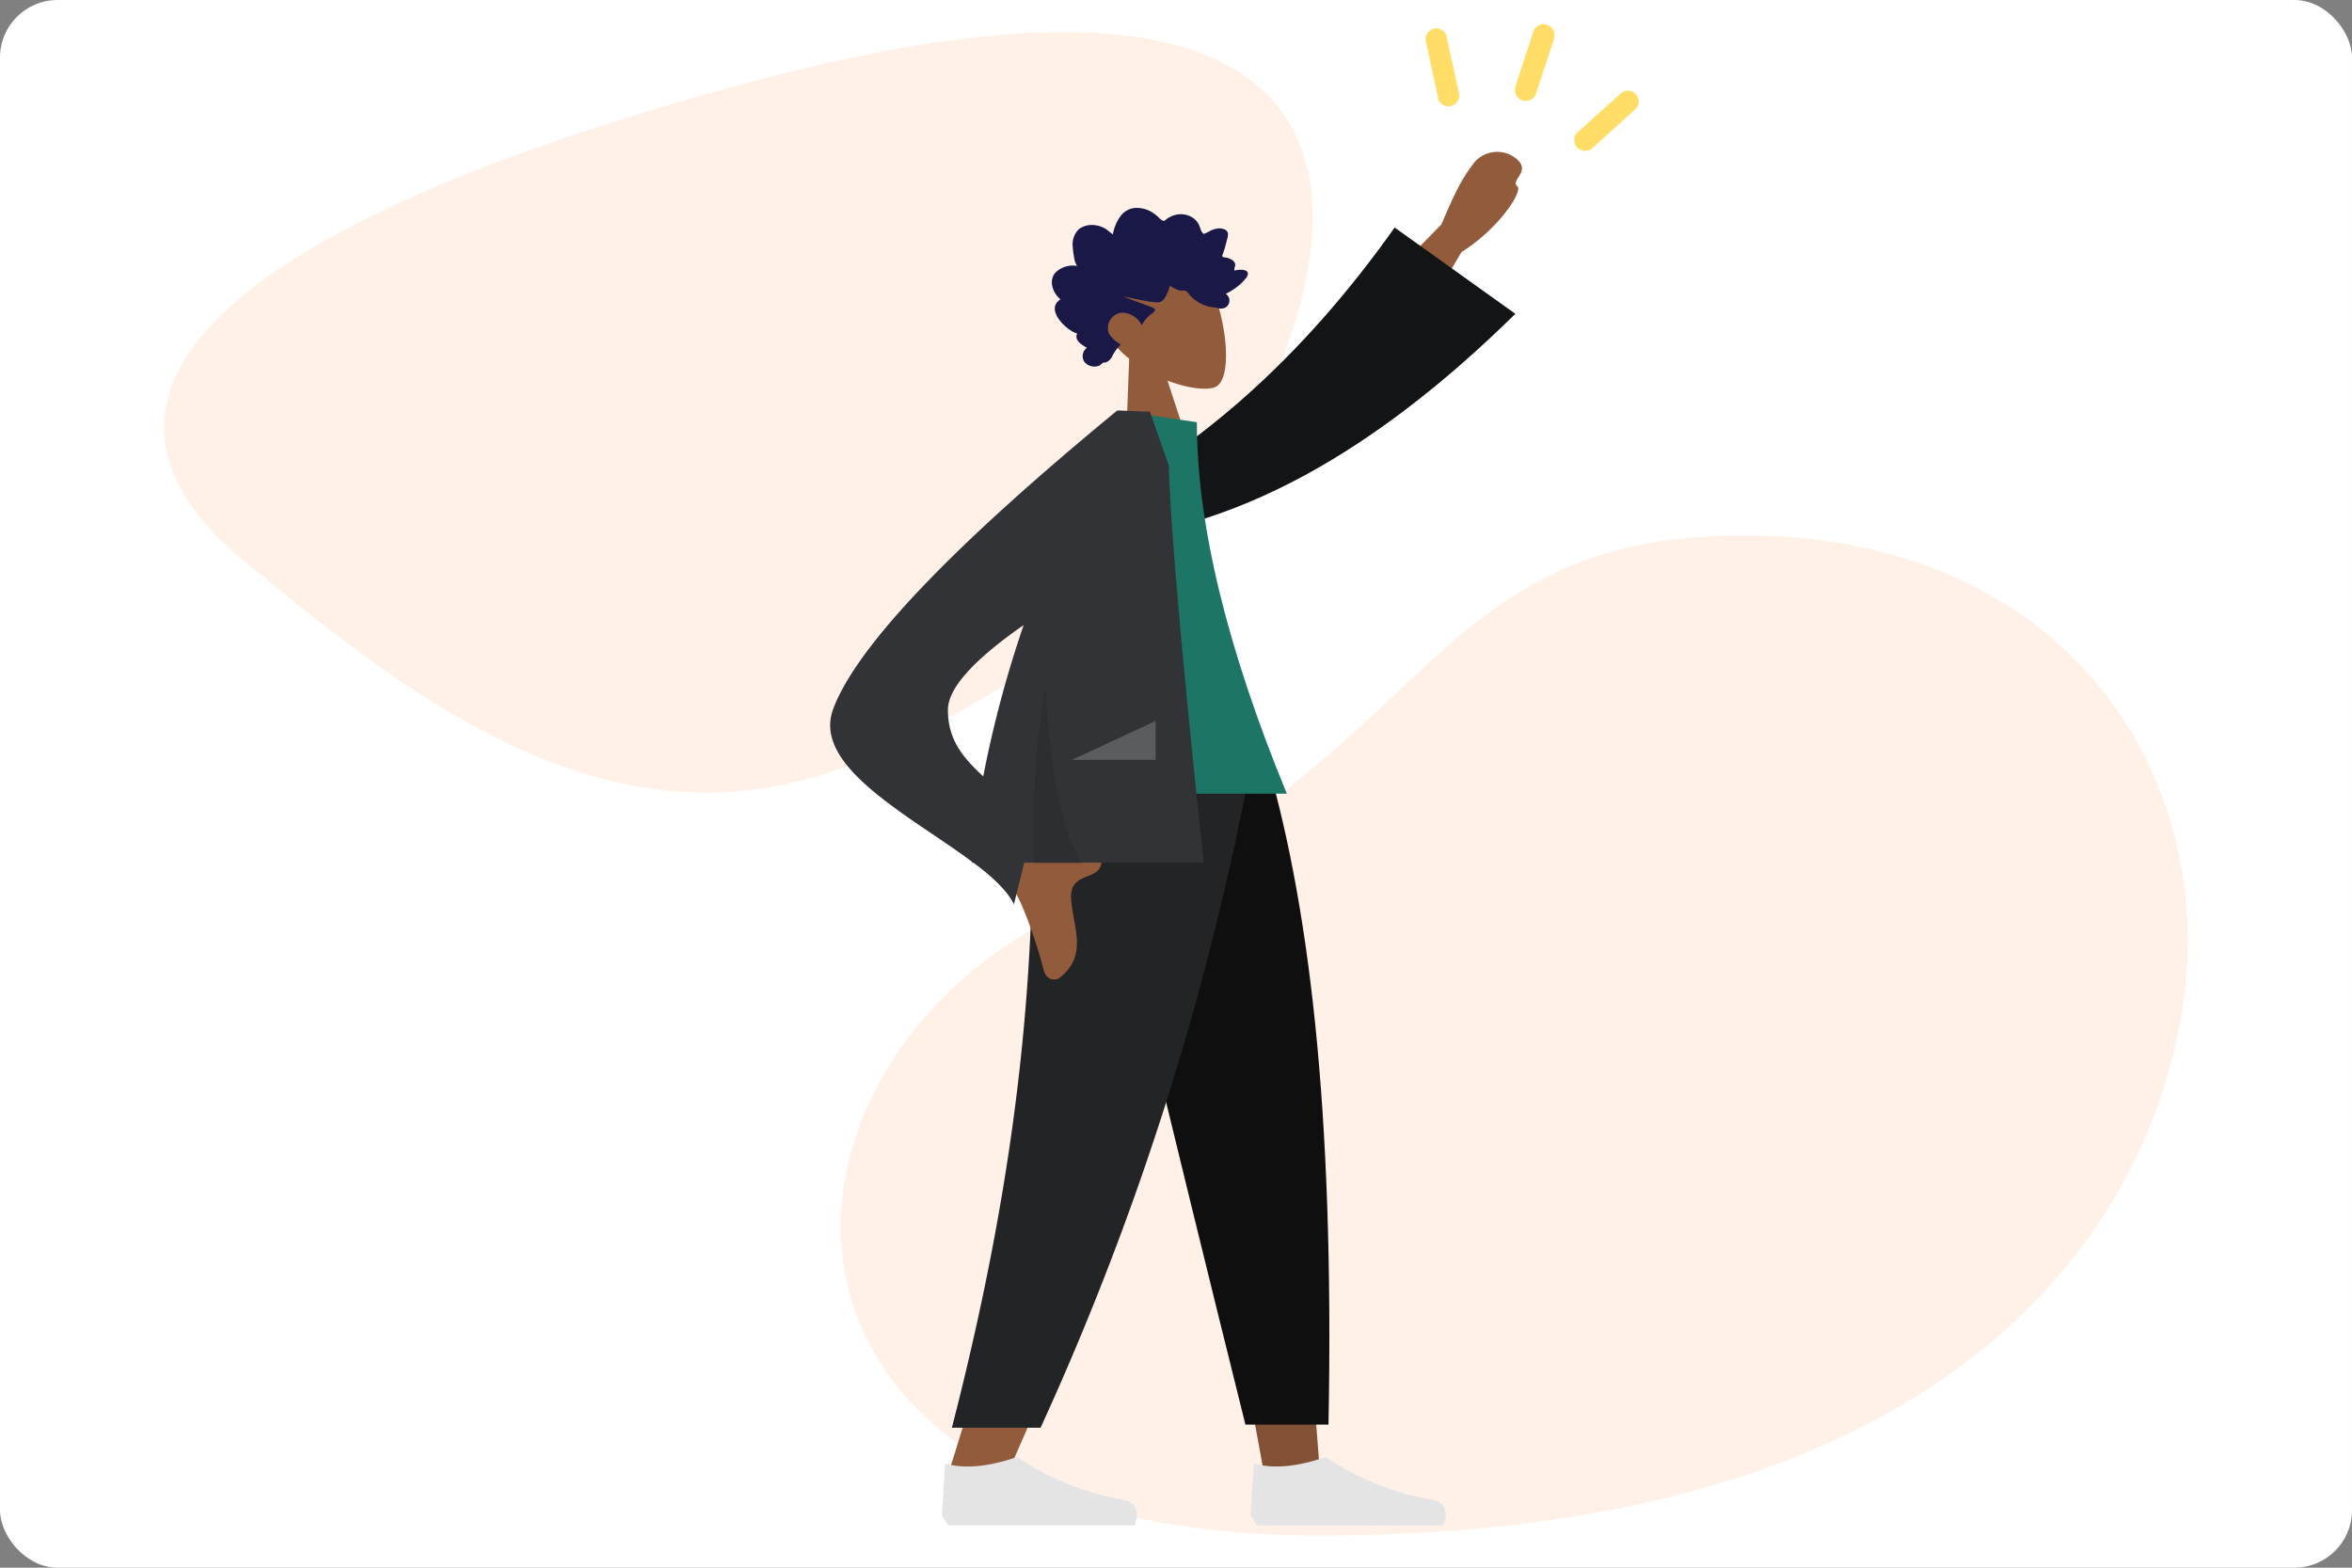 <svg xmlns="http://www.w3.org/2000/svg" xmlns:xlink="http://www.w3.org/1999/xlink" viewBox="0 0 327 218">
  <rect x="0" y="0" width="327" height="218" fill="#808080" stroke="none"/>
  <defs>
    <symbol id="Backdrop" data-name="Backdrop" viewBox="0 0 327 218">
      <rect id="Backdrop-3" data-name="Backdrop" width="327" height="218" rx="8" fill="#fff"/>
    </symbol>
    <symbol id="Nonbinary_Celebrate" data-name="Nonbinary Celebrate" viewBox="0 0 112.44 208.73">
      <polygon id="Leg-_skin_" data-name="Leg-[skin]" points="35.64 100.73 52.32 157.77 60.17 200.59 68.05 200.59 60.19 100.73 35.64 100.73" fill="#915b3c" fill-rule="evenodd"/>
      <polygon id="Shadow" points="35.64 100.73 52.32 157.77 60.17 200.59 68.05 200.59 60.19 100.73 35.64 100.73" fill-opacity="0.1" fill-rule="evenodd"/>
      <path id="Leg-_skin_2" data-name="Leg-[skin]" d="M27.91,100.73c1.17,29.63.71,45.79.44,48.48S26.6,169.94,16.46,201.5H24.7c13.43-30.28,18.12-48.31,19.66-52.29s6.09-20.13,12.73-48.48Z" fill="#915b3c" fill-rule="evenodd"/>
      <path id="Pant" d="M35.18,100.73q6.52,29.43,22.57,94H69.3c.85-44.17-2.78-73.24-9.06-94Z" fill="#0f0f0f" fill-rule="evenodd"/>
      <path id="Pant-2" data-name="Pant" d="M27.94,100.73c1.14,29.63-1.82,58.82-11,94.44H29.27a396.33,396.33,0,0,0,29.65-94.44Z" fill="#222425" fill-rule="evenodd"/>
      <path id="Shoe" d="M15.55,207.37l.45-7.23q4,1.16,10-.9a38.56,38.56,0,0,0,15.05,6,2,2,0,0,1,1.59,2.33,1.16,1.16,0,0,1,0,.18l-.29,1H16.46Z" fill="#e4e4e4" fill-rule="evenodd"/>
      <path id="Shoe-2" data-name="Shoe" d="M58.46,207.37l.46-7.23q4,1.16,10-.9a38.61,38.61,0,0,0,15.06,6,2,2,0,0,1,1.59,2.33,1.21,1.21,0,0,1,0,.18l-.29,1H59.37Z" fill="#e4e4e4" fill-rule="evenodd"/>
      <path id="Head-_skin_" data-name="Head-[skin]" d="M51.71,34.31c3.07,3.89,4.72,14.84,1.87,16.13-1.14.52-3.8.21-6.66-.88l3.64,11.15L41,62.39l.59-15.89a11,11,0,0,1-4.23-7.24C36.45,30.64,48.65,30.42,51.71,34.31Z" fill="#915b3c" fill-rule="evenodd"/>
      <path id="hair" d="M34.33,33.59a3,3,0,0,1-.41-1.26A10.83,10.83,0,0,1,33.75,31a2.94,2.94,0,0,1,.9-2.55,3.08,3.08,0,0,1,2.14-.51,3.76,3.76,0,0,1,1.38.43c.42.23.76.59,1.16.85a5.79,5.79,0,0,1,1.17-2.68,2.8,2.8,0,0,1,2.31-1,4.19,4.19,0,0,1,2.45.95c.17.14.35.29.51.45a1.6,1.6,0,0,0,.46.36c.19.09.32,0,.48-.14a2.78,2.78,0,0,1,.59-.37,3.1,3.1,0,0,1,2.94,0,2.59,2.59,0,0,1,1,1c.21.4.3,1,.62,1.29.14.13.27,0,.43-.06s.47-.25.71-.36a3.07,3.07,0,0,1,1.06-.27c.53,0,1.24.13,1.27.82a2.63,2.63,0,0,1-.15.78c-.08.34-.17.68-.26,1a6.7,6.7,0,0,1-.24.76c0,.13-.18.37-.14.52s.4.15.54.18a2.27,2.27,0,0,1,.82.34.94.94,0,0,1,.43.56,1,1,0,0,1-.07.45,1.38,1.38,0,0,0-.05.46c.42-.12,1.84-.31,1.89.41a1.17,1.17,0,0,1-.29.66,7.08,7.08,0,0,1-.8.84,8.7,8.7,0,0,1-2,1.32,1.11,1.11,0,0,1,0,1.88,1.42,1.42,0,0,1-1.05.12,2.43,2.43,0,0,0-.4-.11c-.06,0-.12,0-.2,0A5.6,5.6,0,0,1,51.89,39a5.09,5.09,0,0,1-2.11-1.63.79.79,0,0,0-.5-.34c-.2,0-.41,0-.61,0a4.33,4.33,0,0,1-1.42-.68,6,6,0,0,1-.84,1.9,1.22,1.22,0,0,1-1.25.4c-1.47-.12-2.91-.53-4.36-.78,1.35.56,2.78,1,4.11,1.57.6.28.05.62-.27.87a5.14,5.14,0,0,0-1.31,1.54,3.07,3.07,0,0,0-2.77-1.74,2.15,2.15,0,0,0-1.81,2.85,3.89,3.89,0,0,0,1.69,1.55,7,7,0,0,0-1.31,1.84,1.46,1.46,0,0,1-.86.69.87.87,0,0,0-.4.08c-.15.11-.21.25-.38.33a1.8,1.8,0,0,1-2.16-.55A1.44,1.44,0,0,1,35.71,45c-.63-.4-1.8-1-1.35-2-1.44-.35-4.58-3.35-2.31-4.74-1-.8-1.7-2.46-.78-3.65a3.42,3.42,0,0,1,3.06-1" fill="#191847" fill-rule="evenodd"/>
      <path id="Arms-_skin_" data-name="Arms-[skin]" d="M20.58,109.28q6.53,4.45,8,5.75c2.15,1.93,6.77,1.18,9.16,1,.25,3.48-4.59,1.36-4.21,5.77.08.9.24,1.79.39,2.66l.09.47c.49,2.81.78,5.4-2.09,7.67-.48.38-1.81.5-2.23-1.12-1-4-3.22-10.1-4.26-11.19a38.87,38.87,0,0,0-6.78-5.23h0ZM95.15,18.5c2.65,1.87-.69,3.15.42,4.06.74.6-2.35,5.69-7.79,9.14L79.67,45.46l-7.6-4.4L85,27.83c1.65-3.85,2.72-6.3,4.7-8.76A4.2,4.2,0,0,1,95.15,18.5Z" fill="#915b3c" fill-rule="evenodd"/>
      <path id="Coat-Back" d="M34.78,71.88l-1-4Q59.07,55.69,78.5,28.27l16.78,12C76.33,58.91,56.27,71,34.78,71.88Z" fill="#131415" fill-rule="evenodd"/>
      <path id="Shirt" d="M27.51,107h36Q51,76.58,51,55.34L40.12,53.73C31.6,67.44,29.19,84.32,27.51,107Z" fill="#1d7665" fill-rule="evenodd"/>
      <path id="Coat-Front" d="M40.61,53.73l3.87.16h0l2.62,7.49q.42,13.7,4.86,55.21H27l-1.43,5.79c-.94-1.9-3-3.83-5.64-5.79h-.17v-.11c-1.81-1.36-3.86-2.74-5.94-4.14l-.77-.52-.39-.26-.77-.53c-7-4.83-13.64-10-11.44-15.84q4.89-13,39.46-41.46h.72ZM26.92,83.55q-10.53,7.33-10.53,11.8c0,4.08,2,6.56,4.91,9.24A156.81,156.81,0,0,1,26.92,83.55Z" fill="#323337" fill-rule="evenodd"/>
      <path id="Shade" d="M35,116.78H28.39a123.21,123.21,0,0,1,1.55-24.64Q30.95,110,35,116.78Z" fill-opacity="0.1" fill-rule="evenodd"/>
      <polygon id="Light" points="33.63 102.3 45.26 96.89 45.26 102.3 33.63 102.3" fill="#fff" fill-opacity="0.2" fill-rule="evenodd"/>
      <path id="_-Sparkles" data-name="✨-Sparkles" d="M112.05,9.74a1.5,1.5,0,0,1,0,2l-.1.1L106,17.21a1.5,1.5,0,0,1-2.11-2.13l.1-.1,5.94-5.35A1.49,1.49,0,0,1,112.05,9.74ZM85.74,1.64l0,.14L87.44,9.6a1.5,1.5,0,0,1-1.16,1.78,1.49,1.49,0,0,1-1.74-1l0-.14L82.84,2.4a1.5,1.5,0,0,1,2.9-.76ZM99.68.07a1.51,1.51,0,0,1,1,1.75l0,.14L98.18,9.57a1.5,1.5,0,0,1-2.9-.79l0-.13L97.79,1A1.51,1.51,0,0,1,99.68.07Z" fill="#fd6"/>
    </symbol>
  </defs>
  <g id="Individual_Nonbinary_Celebrate" data-name="Individual Nonbinary Celebrate">
    <use width="327" height="218" xlink:href="#Backdrop"/>
    <path id="Blob" d="M242.41,74.44c44.48,0,66.18,33,61,65.93s-34.59,73.16-119.83,73.16-80.34-68.53-32.41-88S197.93,74.44,242.41,74.44Zm-141-62.26c80.06-22.16,86.24,8,78.68,32.48s-23.69,44.25-58.37,60.21S58.1,97.89,34,78.08,21.34,34.35,101.39,12.18Z" fill="#fff1e8" fill-rule="evenodd"/>
    <use width="112.44" height="208.73" transform="translate(115.4 3.37)" xlink:href="#Nonbinary_Celebrate"/>
  </g>
</svg>
